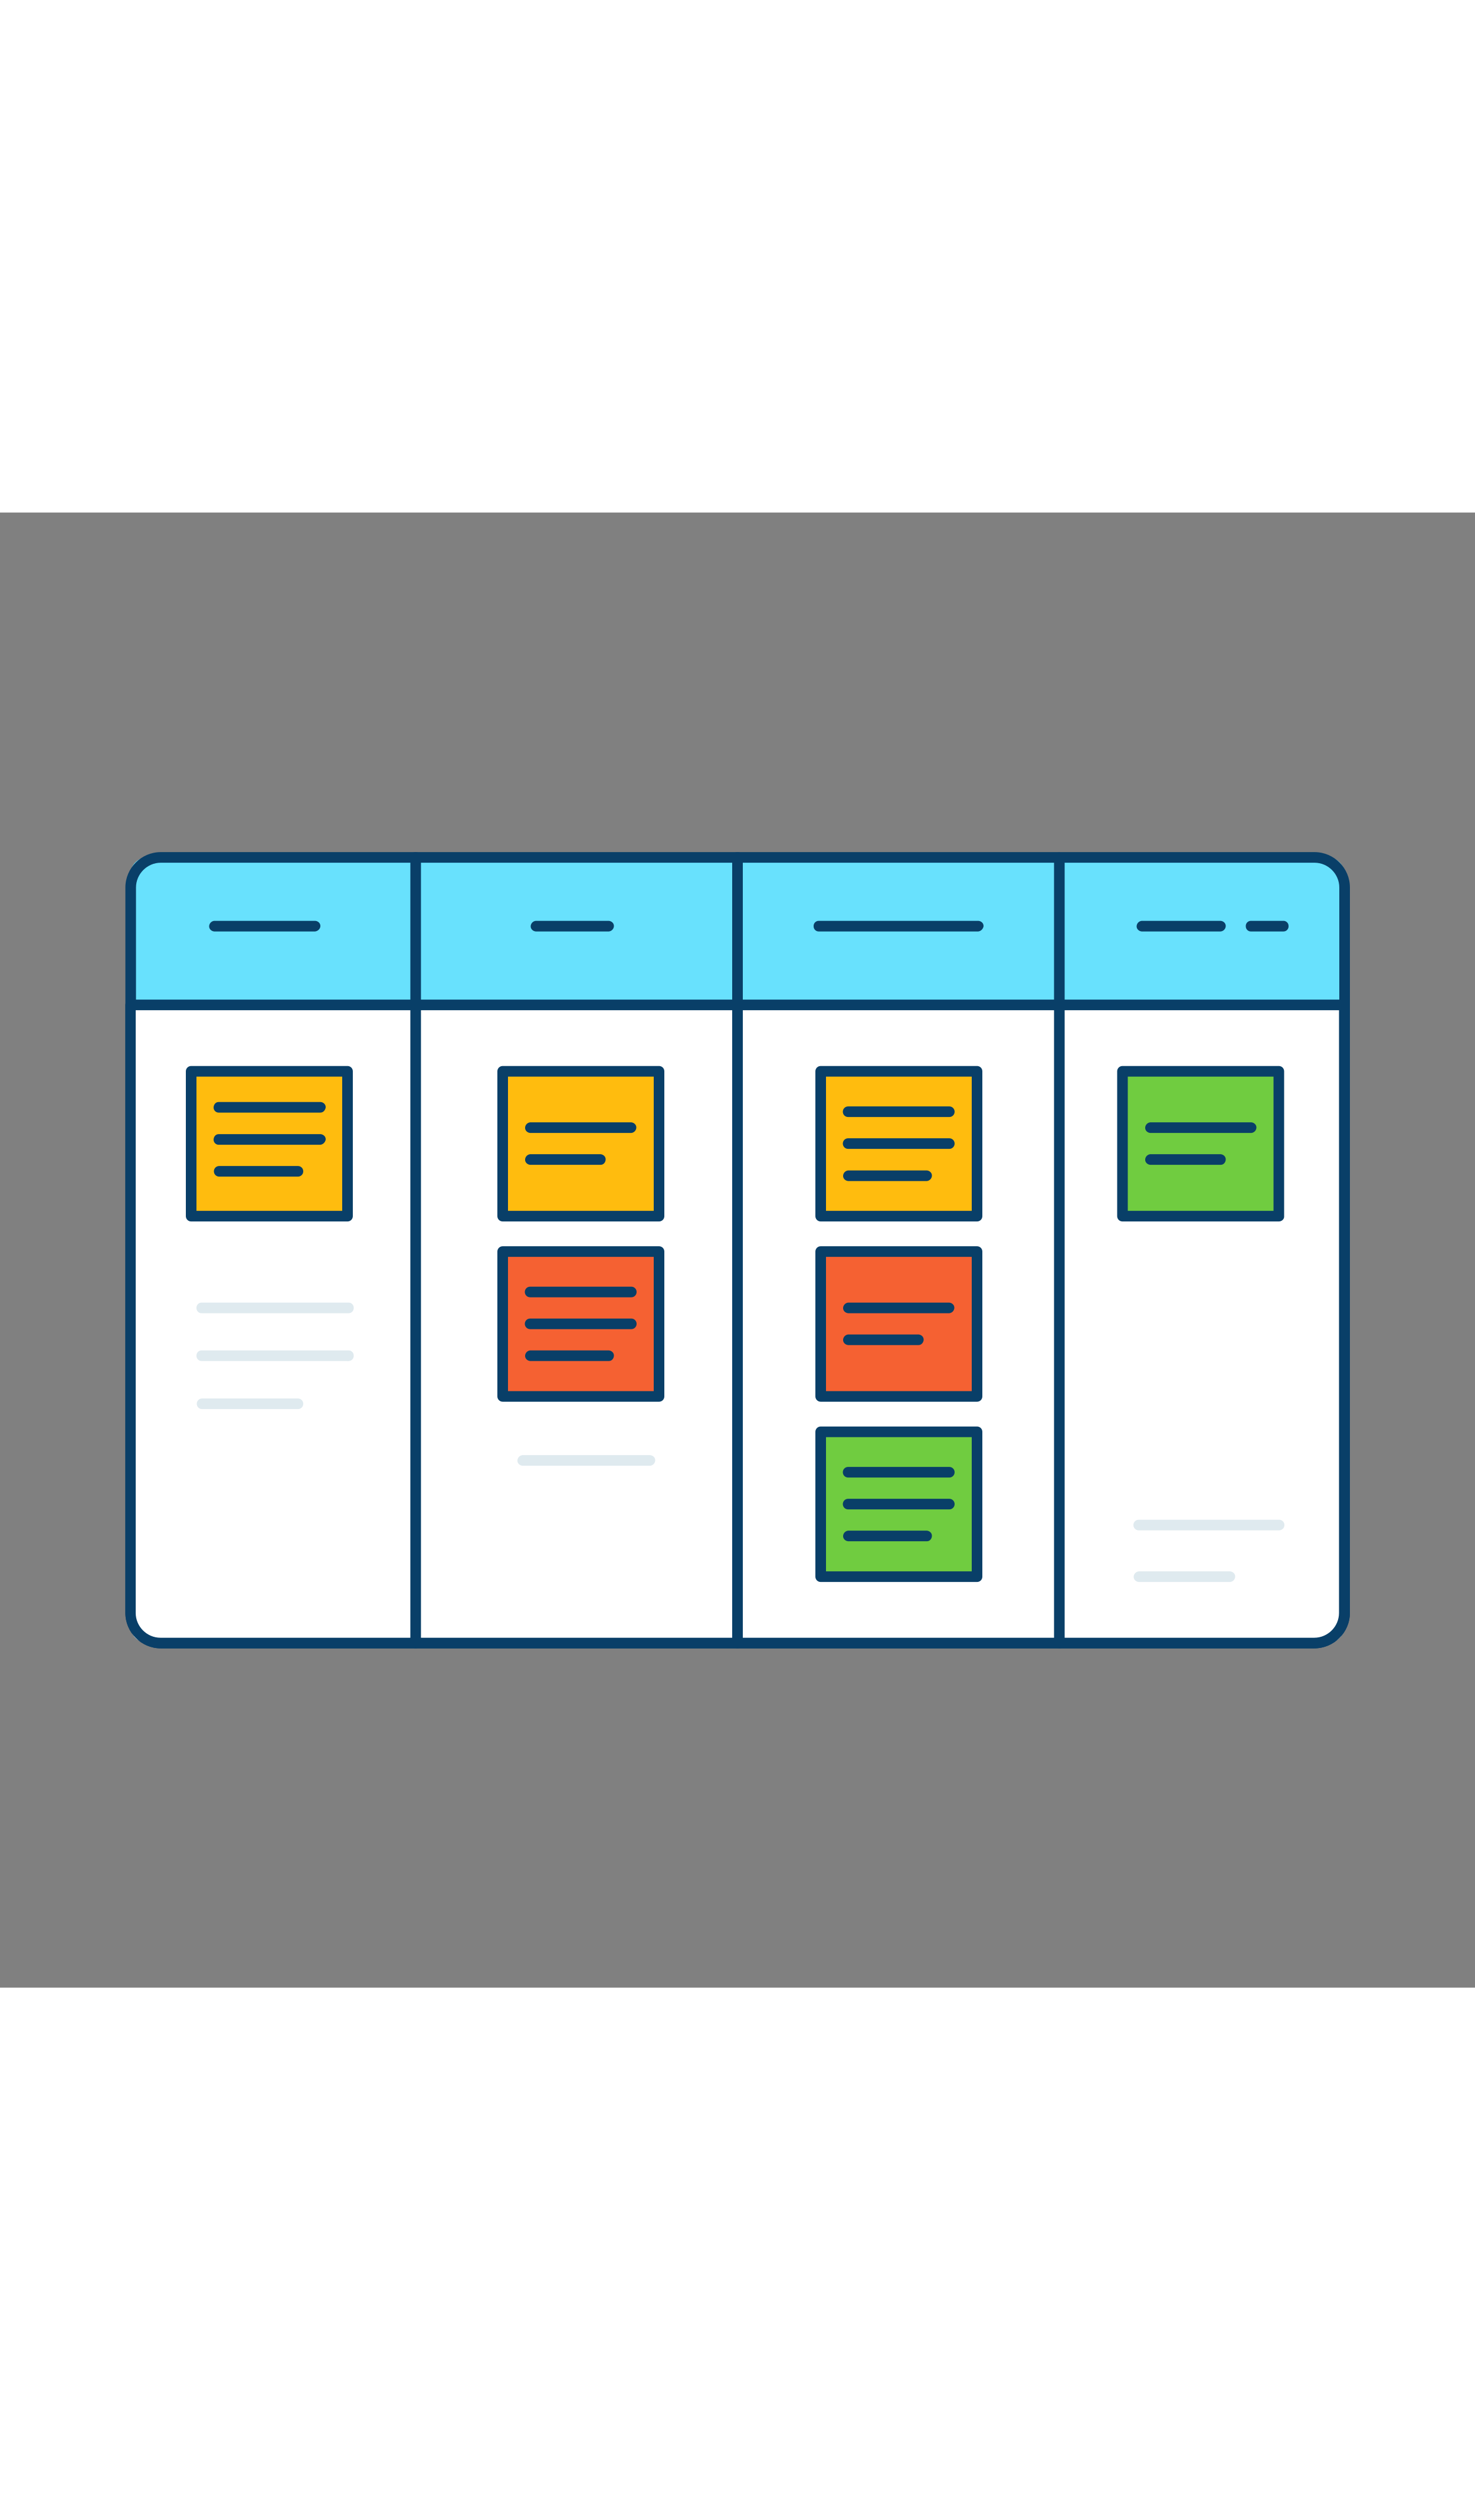 <svg version="1.1" id="Layer_1" xmlns="http://www.w3.org/2000/svg" xmlns:xlink="http://www.w3.org/1999/xlink" x="0px" y="0px" viewBox="0 0 500 500" style="width: 295px;" xml:space="preserve" data-imageid="scrum-board-84" imageName="Scrum Board" class="illustrations_image">
<rect x="0" y="0" width="500" height="500" fill="#808080" stroke="none"/>
<style type="text/css">
	.st0_scrum-board-84{fill:#68E1FD;}
	.st1_scrum-board-84{fill:#093F68;}
	.st2_scrum-board-84{fill:#FFFFFF;}
	.st3_scrum-board-84{fill:#FFBC0E;}
	.st4_scrum-board-84{fill:#F56132;}
	.st5_scrum-board-84{fill:#70CC40;}
	.st6_scrum-board-84{fill:#DFEAEF;}
</style>
<g id="board_scrum-board-84">
	<path class="st0_scrum-board-84 targetColor" d="M49.9,116.9h400.2c3.1,0,5.6,2.5,5.6,5.6v255c0,3.1-2.5,5.6-5.6,5.6H49.9c-3.1,0-5.6-2.5-5.6-5.6v-255&#10;&#9;&#9;C44.2,119.4,46.8,116.9,49.9,116.9z" style="fill: rgb(104, 225, 253);"/>
	<path class="st1_scrum-board-84" d="M445.5,385H54.5c-6.6,0-12-5.4-12-12V127.1c0-6.6,5.4-12,12-12h391.1c6.6,0,12,5.4,12,12v245.8&#10;&#9;&#9;C457.5,379.6,452.2,385,445.5,385z M54.5,118.7c-4.6,0-8.4,3.8-8.4,8.4v245.8c0,4.6,3.8,8.4,8.4,8.4h391.1c4.6,0,8.4-3.8,8.4-8.4&#10;&#9;&#9;V127.1c0-4.6-3.8-8.4-8.4-8.4H54.5z"/>
	<path class="st2_scrum-board-84" d="M44.2,166.9h411.5l0,0v210.6c0,3.1-2.5,5.6-5.6,5.6h0H49.9c-3.1,0-5.6-2.5-5.6-5.6l0,0V166.9L44.2,166.9z"/>
	<path class="st1_scrum-board-84" d="M445.5,385H54.5c-6.6,0-12-5.4-12-12V166.9c0-1,0.8-1.8,1.8-1.8h411.5c1,0,1.8,0.8,1.8,1.8v206.1&#10;&#9;&#9;C457.6,379.6,452.2,385,445.5,385C445.5,385,445.5,385,445.5,385z M46,168.7v204.3c0,4.6,3.8,8.4,8.4,8.4h391.1&#10;&#9;&#9;c4.6,0,8.4-3.8,8.4-8.4V168.7H46z"/>
	<path class="st1_scrum-board-84" d="M140.9,385c-1,0-1.8-0.8-1.8-1.8V116.9c0-1,0.8-1.8,1.8-1.8c1,0,1.8,0.8,1.8,1.8c0,0,0,0,0,0v266.3&#10;&#9;&#9;C142.7,384.1,141.9,385,140.9,385C140.9,385,140.9,385,140.9,385z"/>
	<path class="st1_scrum-board-84" d="M250,385c-1,0-1.8-0.8-1.8-1.8V116.9c0-1,0.8-1.8,1.8-1.8c1,0,1.8,0.8,1.8,1.8v266.3&#10;&#9;&#9;C251.8,384.1,251,385,250,385C250,385,250,385,250,385z"/>
	<path class="st1_scrum-board-84" d="M359.1,385c-1,0-1.8-0.8-1.8-1.8c0,0,0,0,0,0V116.9c0.1-1,0.9-1.8,1.9-1.7c0.9,0.1,1.6,0.8,1.7,1.7v266.3&#10;&#9;&#9;C361,384.1,360.2,385,359.1,385C359.2,385,359.2,385,359.1,385z"/>
	<path class="st1_scrum-board-84" d="M106.8,142H72.6c-1-0.1-1.8-0.9-1.7-1.9c0.1-0.9,0.8-1.6,1.7-1.7h34.3c1,0.1,1.8,0.9,1.7,1.9&#10;&#9;&#9;C108.5,141.2,107.7,141.9,106.8,142z"/>
	<path class="st1_scrum-board-84" d="M206.4,142h-24.8c-1-0.1-1.8-0.9-1.7-1.9c0.1-0.9,0.8-1.6,1.7-1.7h24.8c1,0.1,1.8,0.9,1.7,1.9&#10;&#9;&#9;C208,141.2,207.3,141.9,206.4,142L206.4,142z"/>
	<path class="st1_scrum-board-84" d="M331.6,142h-53.9c-1,0.1-1.9-0.7-1.9-1.7c-0.1-1,0.7-1.9,1.7-1.9c0.1,0,0.2,0,0.3,0h53.9&#10;&#9;&#9;c1,0.1,1.8,0.9,1.7,1.9C333.2,141.2,332.5,141.9,331.6,142z"/>
	<path class="st1_scrum-board-84" d="M434.8,142h-10.6c-1,0.1-1.9-0.7-1.9-1.7c-0.1-1,0.7-1.9,1.7-1.9c0.1,0,0.2,0,0.3,0h10.6&#10;&#9;&#9;c1-0.1,1.9,0.7,1.9,1.7c0.1,1-0.7,1.9-1.7,1.9C435,142,434.9,142,434.8,142z"/>
	<path class="st1_scrum-board-84" d="M413.8,142h-26.8c-1-0.1-1.8-0.9-1.7-1.9c0.1-0.9,0.8-1.6,1.7-1.7h26.8c1,0.1,1.8,0.9,1.7,1.9&#10;&#9;&#9;C415.4,141.2,414.7,141.9,413.8,142z"/>
</g>
<g id="notes-3_scrum-board-84">
	<rect x="278.1" y="189.3" class="st3_scrum-board-84" width="53" height="49.1"/>
	<path class="st1_scrum-board-84" d="M331.2,240.3h-53c-1,0-1.8-0.8-1.8-1.8c0,0,0,0,0,0v-49.1c0-1,0.8-1.8,1.8-1.8c0,0,0,0,0,0h53&#10;&#9;&#9;c1,0,1.8,0.8,1.8,1.8v49.1C333,239.5,332.2,240.3,331.2,240.3C331.2,240.3,331.2,240.3,331.2,240.3z M280,236.7h49.4v-45.5H280&#10;&#9;&#9;V236.7z"/>
	<rect x="278.1" y="250.4" class="st4_scrum-board-84" width="53" height="49.1"/>
	<path class="st1_scrum-board-84" d="M331.2,301.4h-53c-1,0-1.8-0.8-1.8-1.8c0,0,0,0,0,0v-49.1c0-1,0.8-1.8,1.8-1.8c0,0,0,0,0,0h53&#10;&#9;&#9;c1,0,1.8,0.8,1.8,1.8v49.1C333,300.6,332.2,301.4,331.2,301.4C331.2,301.4,331.2,301.4,331.2,301.4z M280,297.8h49.4v-45.5H280&#10;&#9;&#9;V297.8z"/>
	<rect x="278.1" y="311.5" class="st5_scrum-board-84" width="53" height="49.1"/>
	<path class="st1_scrum-board-84" d="M331.2,362.5h-53c-1,0-1.8-0.8-1.8-1.8c0,0,0,0,0,0v-49.1c0-1,0.8-1.8,1.8-1.8c0,0,0,0,0,0h53&#10;&#9;&#9;c1,0,1.8,0.8,1.8,1.8v49.1C333,361.7,332.2,362.5,331.2,362.5C331.2,362.5,331.2,362.5,331.2,362.5z M280,358.9h49.4v-45.5H280&#10;&#9;&#9;V358.9z"/>
	<path class="st1_scrum-board-84" d="M321.8,204.9h-34.3c-1,0-1.8-0.8-1.8-1.8c0-1,0.8-1.8,1.8-1.8h34.3c1,0,1.8,0.8,1.8,1.8&#10;&#9;&#9;C323.6,204.1,322.8,204.9,321.8,204.9C321.8,204.9,321.8,204.9,321.8,204.9z"/>
	<path class="st1_scrum-board-84" d="M321.8,215.7h-34.3c-1,0-1.8-0.8-1.8-1.8c0-1,0.8-1.8,1.8-1.8h34.3c1,0,1.8,0.8,1.8,1.8&#10;&#9;&#9;C323.6,214.9,322.8,215.7,321.8,215.7C321.8,215.7,321.8,215.7,321.8,215.7z"/>
	<path class="st1_scrum-board-84" d="M314.2,226.6h-26.7c-1-0.1-1.8-0.9-1.7-1.9c0.1-0.9,0.8-1.6,1.7-1.7h26.7c1,0.1,1.8,0.9,1.7,1.9&#10;&#9;&#9;C315.8,225.8,315.1,226.5,314.2,226.6z"/>
	<path class="st1_scrum-board-84" d="M321.8,327.1h-34.3c-1,0-1.8-0.8-1.8-1.8c0-1,0.8-1.8,1.8-1.8h34.3c1,0,1.8,0.8,1.8,1.8&#10;&#9;&#9;C323.6,326.3,322.8,327.1,321.8,327.1C321.8,327.1,321.8,327.1,321.8,327.1z"/>
	<path class="st1_scrum-board-84" d="M321.8,337.9h-34.3c-1,0-1.8-0.8-1.8-1.8c0-1,0.8-1.8,1.8-1.8h34.3c1,0,1.8,0.8,1.8,1.8&#10;&#9;&#9;C323.6,337.1,322.8,337.9,321.8,337.9z"/>
	<path class="st1_scrum-board-84" d="M314.2,348.7h-26.7c-1-0.1-1.8-0.9-1.7-1.9c0.1-0.9,0.8-1.6,1.7-1.7h26.7c1,0.1,1.8,0.9,1.7,1.9&#10;&#9;&#9;C315.8,348,315.1,348.7,314.2,348.7z"/>
	<path class="st1_scrum-board-84" d="M321.8,271.4h-34.3c-1-0.1-1.8-0.9-1.7-1.9c0.1-0.9,0.8-1.6,1.7-1.7h34.3c1,0.1,1.8,0.9,1.7,1.9&#10;&#9;&#9;C323.4,270.6,322.7,271.3,321.8,271.4z"/>
	<path class="st1_scrum-board-84" d="M311.4,282.2h-23.9c-1-0.1-1.8-0.9-1.7-1.9c0.1-0.9,0.8-1.6,1.7-1.7h23.9c1,0.1,1.8,0.9,1.7,1.9&#10;&#9;&#9;C313,281.4,312.3,282.2,311.4,282.2z"/>
</g>
<g id="notes-1_scrum-board-84">
	<rect x="64.8" y="189.3" class="st3_scrum-board-84" width="53" height="49.1"/>
	<path class="st1_scrum-board-84" d="M117.8,240.3h-53c-1,0-1.8-0.8-1.8-1.8c0,0,0,0,0,0v-49.1c0-1,0.8-1.8,1.8-1.8h53c1,0,1.8,0.8,1.8,1.8&#10;&#9;&#9;c0,0,0,0,0,0v49.1C119.6,239.5,118.8,240.3,117.8,240.3C117.8,240.3,117.8,240.3,117.8,240.3z M66.6,236.7H116v-45.5H66.6V236.7z"/>
	<path class="st1_scrum-board-84" d="M108.6,203.4H74.3c-1,0.1-1.9-0.7-1.9-1.7s0.7-1.9,1.7-1.9c0.1,0,0.2,0,0.3,0h34.3c1,0.1,1.8,0.9,1.7,1.9&#10;&#9;&#9;C110.2,202.7,109.5,203.4,108.6,203.4z"/>
	<path class="st1_scrum-board-84" d="M108.6,214.3H74.3c-1,0.1-1.9-0.7-1.9-1.7s0.7-1.9,1.7-1.9c0.1,0,0.2,0,0.3,0h34.3c1,0.1,1.8,0.9,1.7,1.9&#10;&#9;&#9;C110.2,213.5,109.5,214.2,108.6,214.3z"/>
	<path class="st1_scrum-board-84" d="M101,225.1H74.3c-1,0-1.8-0.8-1.8-1.8c0-1,0.8-1.8,1.8-1.8c0,0,0,0,0,0H101c1,0,1.8,0.8,1.8,1.8&#10;&#9;&#9;C102.8,224.3,102,225.1,101,225.1C101,225.1,101,225.1,101,225.1z"/>
	<path class="st6_scrum-board-84" d="M117.8,271.4H68.5c-1,0.1-1.9-0.7-1.9-1.7c-0.1-1,0.7-1.9,1.7-1.9c0.1,0,0.2,0,0.3,0h49.4&#10;&#9;&#9;c1-0.1,1.9,0.7,1.9,1.7c0.1,1-0.7,1.9-1.7,1.9C118,271.4,117.9,271.4,117.8,271.4z"/>
	<path class="st6_scrum-board-84" d="M117.8,287.6H68.5c-1,0.1-1.9-0.7-1.9-1.7c-0.1-1,0.7-1.9,1.7-1.9c0.1,0,0.2,0,0.3,0h49.4&#10;&#9;&#9;c1-0.1,1.9,0.7,1.9,1.7c0.1,1-0.7,1.9-1.7,1.9C118,287.7,117.9,287.7,117.8,287.6z"/>
	<path class="st6_scrum-board-84" d="M101,303.9H68.5c-1,0-1.8-0.8-1.8-1.8c0-1,0.8-1.8,1.8-1.8c0,0,0,0,0,0H101c1,0,1.8,0.8,1.8,1.8&#10;&#9;&#9;C102.8,303.1,102,303.9,101,303.9z"/>
</g>
<g id="notes-4_scrum-board-84">
	<rect x="380.5" y="189.3" class="st5_scrum-board-84" width="53" height="49.1"/>
	<path class="st1_scrum-board-84" d="M433.5,240.3h-53c-1,0-1.8-0.8-1.8-1.8c0,0,0,0,0,0v-49.1c0-1,0.8-1.8,1.8-1.8c0,0,0,0,0,0h53&#10;&#9;&#9;c1,0,1.8,0.8,1.8,1.8v49.1C435.4,239.5,434.5,240.3,433.5,240.3C433.5,240.3,433.5,240.3,433.5,240.3z M382.3,236.7h49.4v-45.5&#10;&#9;&#9;h-49.4V236.7z"/>
	<path class="st1_scrum-board-84" d="M424.2,210.3h-34.3c-1-0.1-1.8-0.9-1.7-1.9c0.1-0.9,0.8-1.6,1.7-1.7h34.3c1,0.1,1.8,0.9,1.7,1.9&#10;&#9;&#9;C425.8,209.5,425.1,210.2,424.2,210.3z"/>
	<path class="st1_scrum-board-84" d="M413.8,221.1h-23.9c-1-0.1-1.8-0.9-1.7-1.9c0.1-0.9,0.8-1.6,1.7-1.7h23.9c1,0.1,1.8,0.9,1.7,1.9&#10;&#9;&#9;C415.4,220.4,414.7,221.1,413.8,221.1z"/>
	<path class="st6_scrum-board-84" d="M417,362.5h-31c-1-0.1-1.8-0.9-1.7-1.9c0.1-0.9,0.8-1.6,1.7-1.7h31c1,0.1,1.8,0.9,1.7,1.9&#10;&#9;&#9;C418.6,361.7,417.9,362.4,417,362.5z"/>
	<path class="st6_scrum-board-84" d="M433.5,345H386c-1,0-1.8-0.8-1.8-1.8c0-1,0.8-1.8,1.8-1.8h47.6c1,0,1.8,0.8,1.8,1.8&#10;&#9;&#9;C435.4,344.2,434.6,345,433.5,345C433.6,345,433.6,345,433.5,345L433.5,345z"/>
</g>
<g id="notes-2_scrum-board-84">
	<rect x="170.4" y="189.3" class="st3_scrum-board-84" width="53" height="49.1"/>
	<path class="st1_scrum-board-84" d="M223.4,240.3h-53c-1,0-1.8-0.8-1.8-1.8c0,0,0,0,0,0v-49.1c0-1,0.8-1.8,1.8-1.8h53c1,0,1.8,0.8,1.8,1.8&#10;&#9;&#9;c0,0,0,0,0,0v49.1C225.2,239.5,224.4,240.3,223.4,240.3C223.4,240.3,223.4,240.3,223.4,240.3z M172.2,236.7h49.4v-45.5h-49.4V236.7&#10;&#9;&#9;z"/>
	<rect x="170.4" y="250.4" class="st4_scrum-board-84" width="53" height="49.1"/>
	<path class="st1_scrum-board-84" d="M223.4,301.4h-53c-1,0-1.8-0.8-1.8-1.8c0,0,0,0,0,0v-49.1c0-1,0.8-1.8,1.8-1.8h53c1,0,1.8,0.8,1.8,1.8&#10;&#9;&#9;c0,0,0,0,0,0v49.1C225.2,300.6,224.4,301.4,223.4,301.4C223.4,301.4,223.4,301.4,223.4,301.4z M172.2,297.8h49.4v-45.5h-49.4V297.8&#10;&#9;&#9;z"/>
	<path class="st1_scrum-board-84" d="M214,266h-34.3c-1,0-1.8-0.8-1.8-1.8c0-1,0.8-1.8,1.8-1.8H214c1,0,1.8,0.8,1.8,1.8&#10;&#9;&#9;C215.8,265.2,215,266,214,266z"/>
	<path class="st1_scrum-board-84" d="M214,276.8h-34.3c-1,0-1.8-0.8-1.8-1.8c0-1,0.8-1.8,1.8-1.8H214c1,0,1.8,0.8,1.8,1.8&#10;&#9;&#9;C215.8,276,215,276.8,214,276.8C214,276.8,214,276.8,214,276.8z"/>
	<path class="st1_scrum-board-84" d="M206.4,287.6h-26.7c-1-0.1-1.8-0.9-1.7-1.9c0.1-0.9,0.8-1.6,1.7-1.7h26.7c1,0.1,1.8,0.9,1.7,1.9&#10;&#9;&#9;C208,286.9,207.3,287.6,206.4,287.6L206.4,287.6z"/>
	<path class="st1_scrum-board-84" d="M214,210.3h-34.3c-1-0.1-1.8-0.9-1.7-1.9c0.1-0.9,0.8-1.6,1.7-1.7H214c1,0.1,1.8,0.9,1.7,1.9&#10;&#9;&#9;C215.6,209.5,214.9,210.2,214,210.3z"/>
	<path class="st1_scrum-board-84" d="M203.6,221.1h-23.9c-1-0.1-1.8-0.9-1.7-1.9c0.1-0.9,0.8-1.6,1.7-1.7h23.9c1,0.1,1.8,0.9,1.7,1.9&#10;&#9;&#9;C205.2,220.4,204.5,221.1,203.6,221.1z"/>
	<path class="st6_scrum-board-84" d="M220.4,323.1h-43.3c-1-0.1-1.8-0.9-1.7-1.9c0.1-0.9,0.8-1.6,1.7-1.7h43.3c1,0.1,1.8,0.9,1.7,1.9&#10;&#9;&#9;C222,322.3,221.3,323,220.4,323.1L220.4,323.1z"/>
</g>
</svg>
